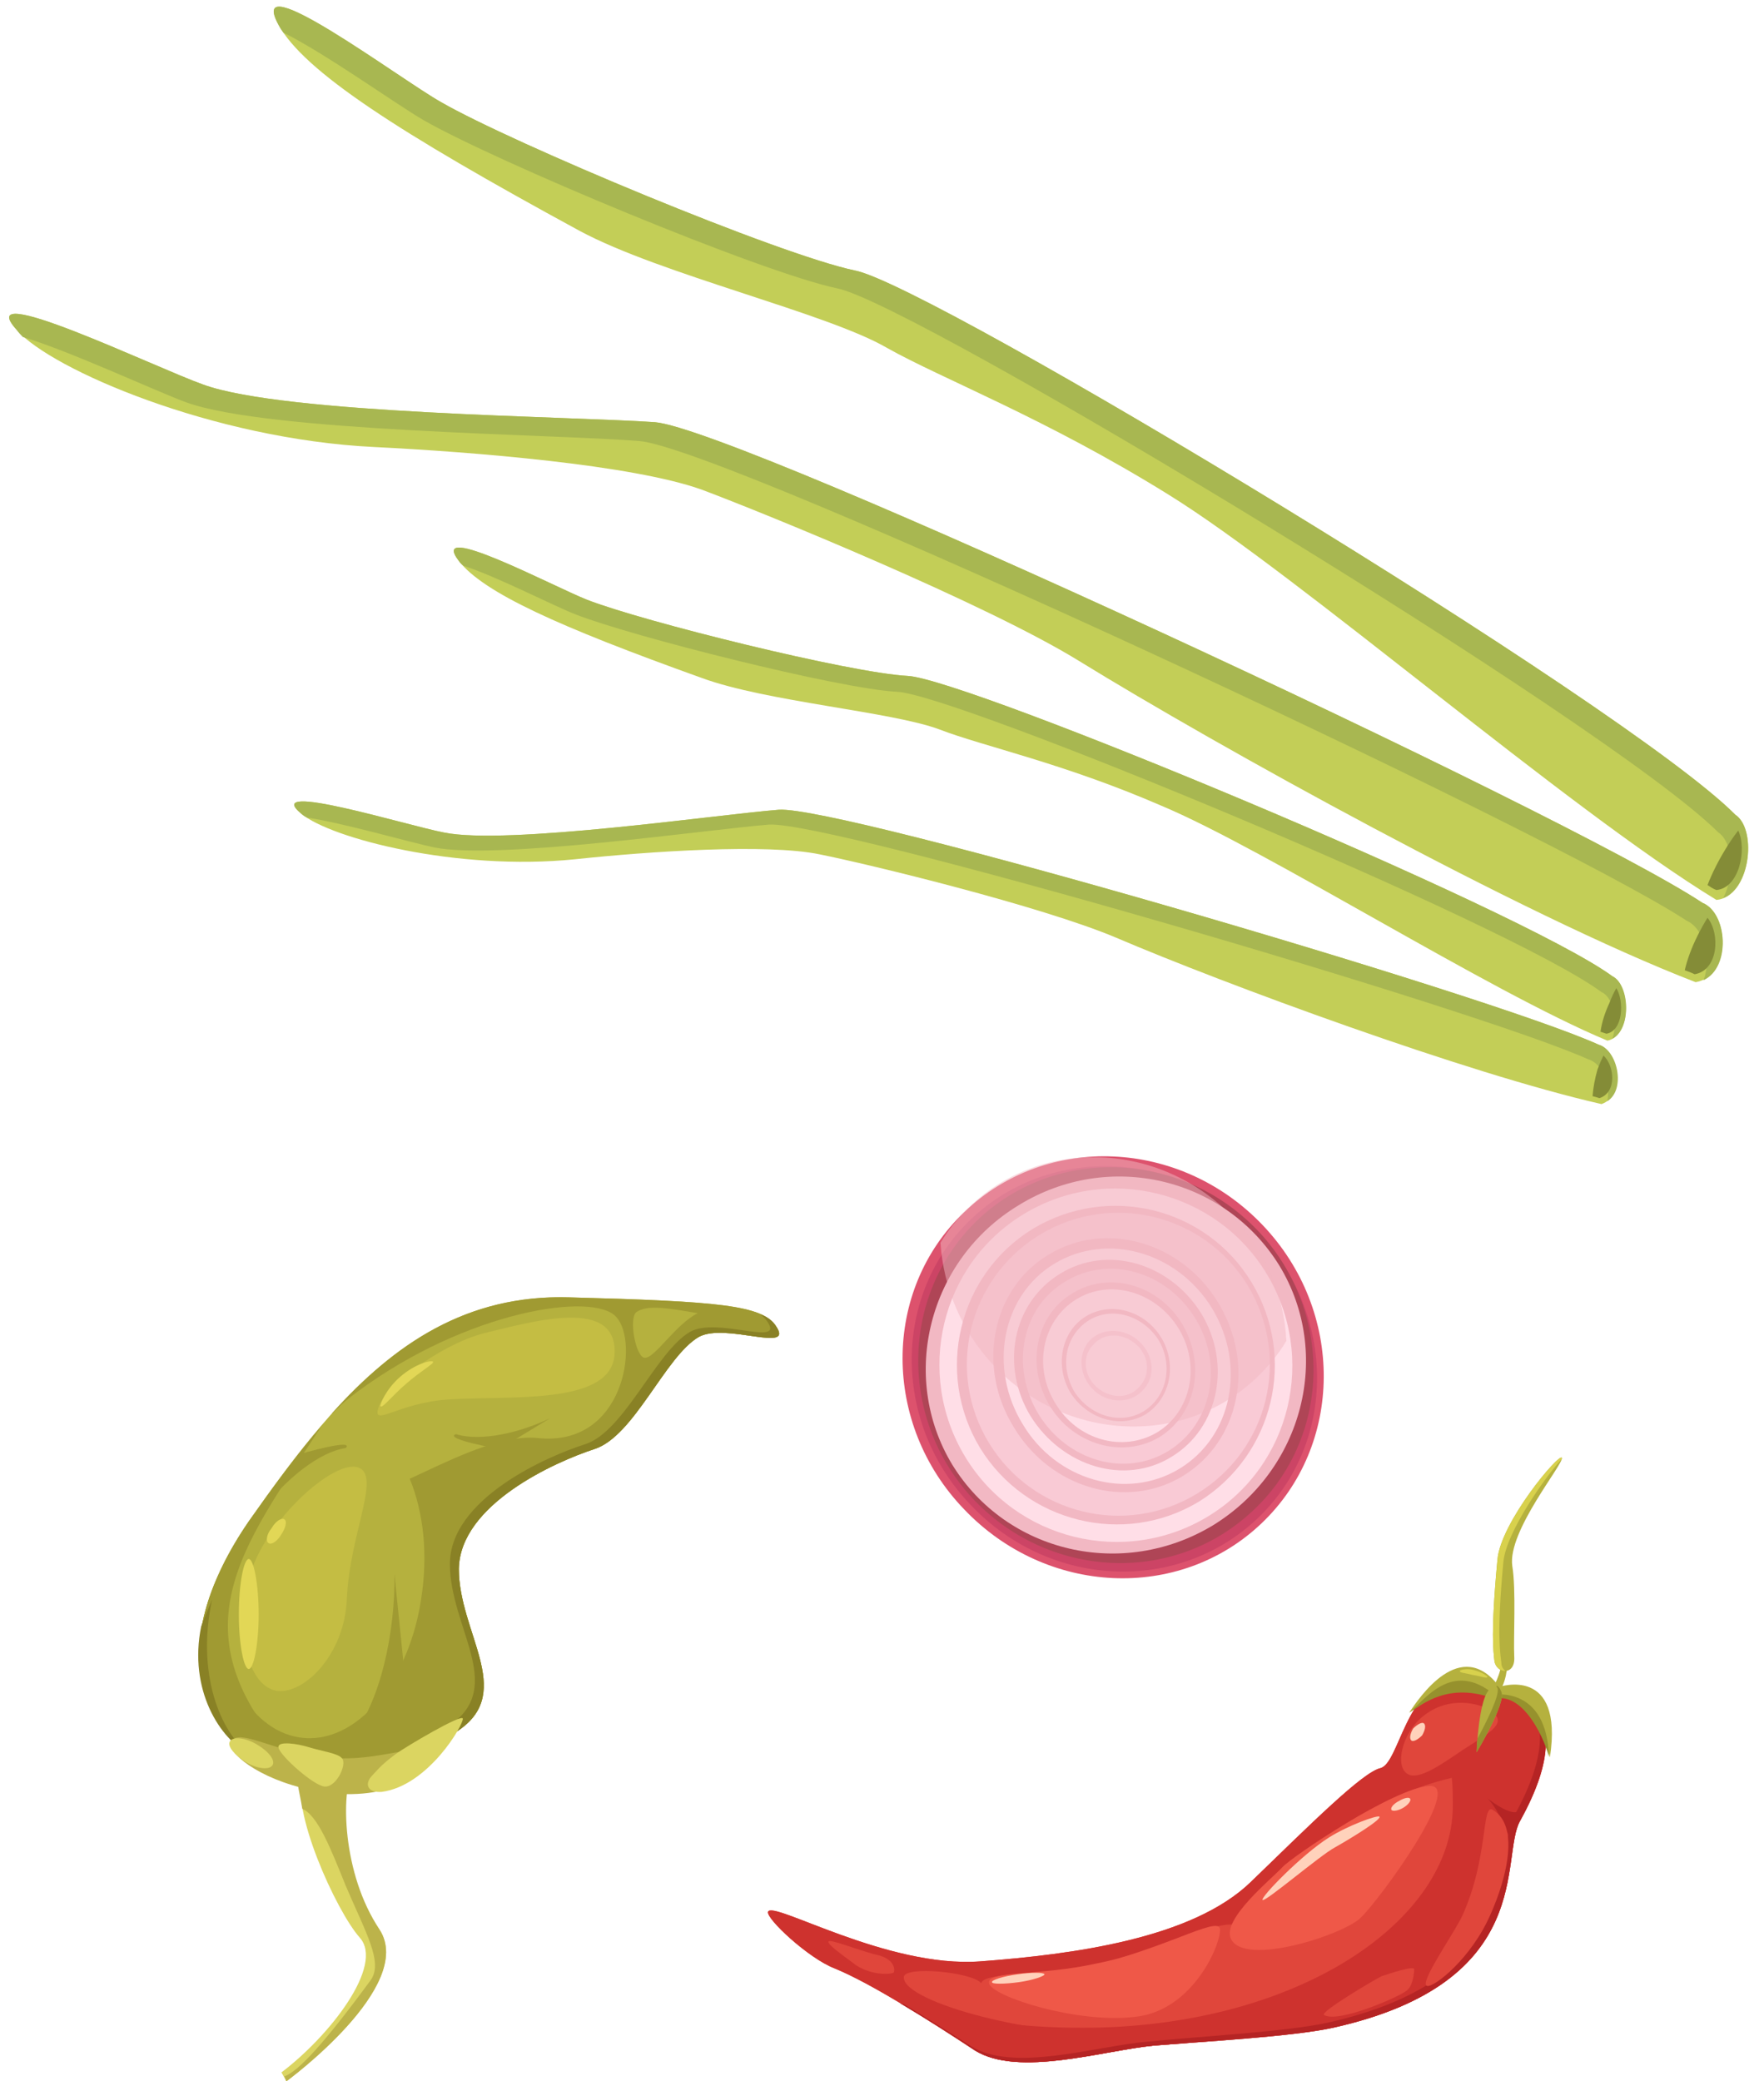 <svg version="1.2" xmlns="http://www.w3.org/2000/svg" viewBox="0 0 178 210" width="178" height="210"><style>.a{fill:#e0463b}.b{fill:#ce322e}.c{fill:#b52424}.d{fill:#b5b13e}.e{fill:#96912d}.f{fill:#d8d14c}.g{fill:#ef5848}.h{fill:#ffd2bb}.i{fill:#c3ce57}.j{fill:#a8b751}.k{fill:#848c37}.l{fill:#a09a32}.m{fill:#898125}.n{fill:#bcb34a}.o{fill:#dbd561}.p{fill:#c4bd43}.q{fill:#e2d756}.r{fill:#dd526d}.s{fill:#cc4465}.t{fill:#af4556}.u{fill:#f2b8c3}.v{fill:#ffdee7}.w{fill:#f9cad5}.x{opacity:.5;mix-blend-mode:overlay;fill:#f2b8c3}</style><path class="a" d="m77.5 192.9c0.4-1.2 12 5.7 21.4 5 9.4-0.7 21.4-2.3 27.3-8 6-5.8 11.3-11.1 13.1-11.5 1.9-0.5 2.6-8.5 7.4-8.7 4.8-0.3 13.7 1.4 6.7 14-2.1 3.6 1.8 16.3-18.9 20.9-4.1 0.9-13.3 1.4-18.1 1.8-5.1 0.5-13.6 3.2-18 0.5-4.3-2.8-10.3-6.7-14.2-8.3-2.6-1-6.9-5-6.7-5.7z"/><path class="b" d="m131.8 186.8c8.9-6.9 18.6-9.6 23.3-6.8 3.4-9.2-4.1-10.5-8.4-10.3-4.8 0.2-5.5 8.2-7.4 8.7-1.8 0.4-7.1 5.7-13.1 11.5-5.9 5.7-17.9 7.3-27.3 8-9.4 0.7-21-6.2-21.4-5-0.2 0.7 4.1 4.7 6.7 5.7 3.9 1.6 9.9 5.5 14.2 8.3 4.4 2.7 12.9 0 18-0.5q1.2-0.1 2.8-0.2c-0.3-5.3 4.5-13.1 12.6-19.4z"/><path class="a" d="m124.3 201.9c0.1-1 1.6-6.6 0.3-7.6-0.8-0.7-7.1 1.8-11.3 3.2-7 2.4-13.8 1.2-14.3 2.6-0.8-1.1-7.8-1.8-7.8-0.6-0.1 2.6 14.1 6.2 21.6 5.5 6-0.7 11.3-1.4 11.5-3.1z"/><path class="b" d="m146.7 169.7c-1.9 0-3.1 1.3-4 2.8 3.7 3.2 3.9 5.7 3.9 9.7 0 11.6-15.7 22.4-37.4 22.4-6.6 0-12.9-0.9-18.4-2.5 2.7 1.6 5.4 3.3 7.6 4.8 4.4 2.7 12.9 0 18-0.5 4.8-0.4 14-0.9 18.1-1.8 20.7-4.6 16.8-17.3 18.9-20.9 7-12.6-1.9-14.3-6.7-14z"/><path class="c" d="m153.7 171.2c2.1 1.9 2.7 5.5-0.9 12-2.1 3.7 1.8 16.3-18.9 20.9-4.1 0.9-13.3 1.4-18.1 1.9-5.1 0.4-13.6 3.2-17.9 0.4-2-1.3-4.4-2.8-6.7-4.2q-0.2 0-0.4-0.1c2.7 1.6 5.4 3.3 7.6 4.8 4.4 2.7 12.9 0 18-0.5 4.8-0.4 14-0.9 18.1-1.8 20.7-4.6 16.8-17.3 18.9-20.9 3.9-7.1 2.8-10.7 0.3-12.5z"/><path class="a" d="m147.7 176.5c2.5-1.6 4.2-2.5 3.1-3.6-1-1-4.2-1.8-6.7-0.1-2.5 1.6-3.3 5-2.3 6 1 1.1 3.4-0.6 5.9-2.3z"/><path class="d" d="m142.2 172.8c1-1.5 5.2-7.8 9.1-2.6 0 0 6.5-2.2 5.1 7.1 0 0-1.7-6.8-5.4-6.2-3-2-5.8-0.4-8.8 1.7z"/><path class="e" d="m150.8 171c-4.3-3.6-7.1 0.6-8.6 1.8 1.4-0.9 4-3.1 8.6-1.4 3.1-0.7 5.2 4.5 5.5 5.9-0.2-7.2-5.5-6.3-5.5-6.3z"/><path class="d" d="m150.5 170.6c0 0 1.1-1.9 1-3.1h0.6c0 0 0.1 1.8-0.8 3.2z"/><path class="d" d="m150.8 167.6c0.2 1.3 2.1 1.5 2-0.4-0.1-1.9 0.2-6.8-0.2-9.2-0.5-3.5 5.2-10.3 5-10.9-0.2-0.6-6.2 6.5-6.5 10.3-0.7 7.5-0.4 9.2-0.3 10.2z"/><path class="f" d="m151.5 167.8c-0.1-1-0.5-2.7 0.2-10.2 0.3-3.1 4.4-8.8 5.9-10.4q0-0.1 0-0.1c-0.2-0.6-6.2 6.5-6.5 10.3-0.7 7.5-0.4 9.2-0.3 10.2 0.1 0.6 0.6 1 1.1 1-0.2-0.2-0.4-0.4-0.4-0.8z"/><path class="d" d="m150.4 170.4c-0.9 0.5-1.3 4.1-1.4 6.4 0 0 3-5 2.5-6.1-0.5-1-0.6-0.6-1.1-0.3z"/><path class="a" d="m90.2 199c0.1-0.3 0.1-1.4-1.9-1.8-1.9-0.5-4.6-1.6-4.7-1.3-0.1 0.3 1.2 1.2 2.8 2.4 1.7 1.1 3.7 0.9 3.8 0.7z"/><path class="f" d="m150.1 169.2c0-0.1-0.6-0.5-1.4-0.7-0.7-0.2-1.4 0-1.4 0.1 0 0.2 0.6 0.2 1.3 0.4 0.8 0.1 1.4 0.4 1.5 0.2z"/><path class="c" d="m152.4 185.7c-0.3-1-1.5-3.7-2.5-4.4 0 0 2.8 2.3 3.5 1.3z"/><path class="g" d="m124.2 195.6c1.3 2.9 11.4-0.4 13.1-2.1 1.9-1.8 10.5-13.6 6.9-13.3-3.5 0.2-13.8 7.1-14.8 8.2-1 1.1-6.1 5.2-5.2 7.2z"/><path class="a" d="m143.9 200.3c-0.4-0.7 3-5.5 3.7-7.1 2.6-5.8 1.9-11.2 3-10.6 3 1.7 1.2 7.8-0.6 11.4-2.1 4.2-5.8 6.9-6.1 6.3z"/><path class="h" d="m142.3 181.5c-0.1-0.2-0.6-0.1-1.1 0.2-0.6 0.3-0.9 0.7-0.8 0.9 0.1 0.2 0.7 0.1 1.2-0.2 0.5-0.3 0.8-0.7 0.7-0.9z"/><path class="h" d="m143.7 173.9c-0.2-0.2-0.7 0.1-1.1 0.5-0.3 0.5-0.4 1-0.2 1.2 0.2 0.2 0.7-0.1 1.1-0.5 0.3-0.5 0.4-1 0.2-1.2z"/><path class="h" d="m139.2 183.3c-0.2-0.2-3.2 0.9-5.1 2.1-2.7 1.7-6.9 6-6.7 6.3 0.2 0.3 5.8-4.5 7.3-5.3 1.6-0.9 4.7-2.8 4.5-3.1z"/><path class="a" d="m133.6 203.3c-0.4-0.3 5-3.5 5.8-3.9 0.9-0.3 3.3-1.1 3.3-0.7 0 0.3-0.1 1.6-0.7 2.1-0.6 0.6-7 3.4-8.4 2.5z"/><path class="g" d="m123.1 194.6c-0.2-1.3-6.2 2.3-12.4 3.5-5.8 1.3-11.1 0.7-10.9 2 0.2 1.3 8.8 4.1 14.7 3.4 6-0.6 8.8-7.6 8.6-8.9z"/><path class="e" d="m151.5 170.7c-0.2-0.5-0.4-0.6-0.5-0.6q0 0.1 0.1 0.2c0.3 0.7-1.2 3.6-2 5.1q-0.1 0.7-0.1 1.4c0 0 3-5 2.5-6.1z"/><path class="h" d="m105.4 199.2c-0.1-0.2-1.3-0.2-2.7 0-1.5 0.2-2.7 0.6-2.6 0.8 0 0.2 1.2 0.2 2.7 0 1.4-0.2 2.6-0.6 2.6-0.8z"/><path class="i" d="m171.1 99.1c-17.6-6.8-48.4-23.9-62.2-32.4-9.4-5.8-31.7-14.9-38.1-17.3-7-2.5-23-3.8-33.1-4.3-16.2-0.8-32.5-7.8-36-11.8-4.8-5.3 14 3.8 18.8 5.5 8.2 3 37.1 3.2 45.6 3.8 8.5 0.7 92.1 39.5 105.7 48.5 2.7 1.1 2.9 7.4-0.7 8z"/><path class="j" d="m171.8 91.1c-13.6-9-97.2-47.8-105.7-48.5-8.5-0.6-37.4-0.8-45.6-3.8-4.8-1.7-23.6-10.8-18.8-5.5q0.2 0.3 0.6 0.7c4.7 1.4 13.5 5.5 16.5 6.6 8.3 3 37.2 3.2 45.7 3.9 8.5 0.6 92 39.4 105.7 48.4 1.8 0.8 2.5 3.9 1.7 6 2.8-1.3 2.4-6.8-0.1-7.8z"/><path class="k" d="m172.3 92.6q-0.5 0.8-1 1.8-0.9 1.8-1.3 3.5c0.3 0.1 0.6 0.2 1 0.4 2.4-0.4 2.6-4.1 1.3-5.7z"/><path class="i" d="m173.2 90.8c-15.1-9.2-42.2-32.8-55.3-40.9-12.4-7.7-22.9-11.7-28.4-14.8-6-3.5-22.8-7.4-31-11.8-18.4-10-27.8-16.1-30.4-20.8-3.4-6.3 12.3 5.5 16.4 7.8 7.1 4.1 34.1 15.4 41.8 17 7.7 1.5 77.8 43.8 88.8 54.9 2.3 1.5 1.5 8.3-1.9 8.6z"/><path class="j" d="m175.1 82.2c-11-11.1-81.1-53.4-88.8-54.9-7.7-1.6-34.7-12.9-41.8-17-4.1-2.3-19.8-14.1-16.4-7.8q0.2 0.4 0.5 0.8c4.1 2 11.5 7.3 14.1 8.8 7.1 4.1 34.1 15.4 41.8 17 7.7 1.5 77.8 43.8 88.9 54.9 1.5 1 1.6 4.4 0.5 6.6 2.8-1.1 3.3-7 1.2-8.4z"/><path class="k" d="m175.4 83.8q-0.7 0.9-1.3 1.9-1.1 1.8-1.8 3.6c0.3 0.2 0.6 0.4 0.9 0.5 2.3-0.2 3.1-4.1 2.2-6z"/><path class="i" d="m161.6 111.4c-13.6-3.1-38-12.1-49-16.8-7.6-3.2-24.9-7.4-29.9-8.4-5.3-1.1-17.2-0.3-24.7 0.5-11.9 1.2-24.6-2.1-27.6-4.6-4.1-3.4 10.7 1.2 14.4 1.9 6.3 1.3 27.5-1.8 33.8-2.3 6.3-0.4 71.7 18.7 82.7 23.7 2 0.6 2.9 5.1 0.3 6z"/><path class="j" d="m161.3 105.4c-11-5-76.4-24.1-82.7-23.7-6.3 0.5-27.5 3.6-33.8 2.3-3.7-0.7-18.5-5.3-14.4-1.9q0.2 0.2 0.6 0.4c3.5 0.5 10.4 2.5 12.8 3 6.3 1.3 27.5-1.8 33.8-2.3 6.3-0.4 71.7 18.7 82.7 23.7 1.4 0.4 2.2 2.6 1.9 4.2 1.9-1.2 1-5.2-0.9-5.7z"/><path class="k" d="m161.8 106.5q-0.3 0.6-0.6 1.4-0.4 1.4-0.5 2.7 0.4 0.1 0.7 0.2c1.8-0.6 1.5-3.3 0.4-4.3z"/><path class="i" d="m162.2 105c-12-5-34.5-19.3-45-23.7-9.9-4.3-18-6-22.4-7.7-4.8-1.8-17.5-2.8-24-5.2-14.5-5.2-22-8.6-24.5-11.8-3.2-4.2 9.6 2.6 12.9 3.9 5.6 2.2 26.6 7.4 32.4 7.7 5.9 0.3 61.8 23.5 71.1 30.3 1.8 0.9 2 6-0.5 6.5z"/><path class="j" d="m162.7 98.5c-9.3-6.8-65.2-30-71.1-30.3-5.8-0.3-26.8-5.5-32.4-7.7-3.3-1.3-16.1-8.1-12.9-3.9q0.2 0.3 0.5 0.5c3.2 1 9.2 4.1 11.3 4.9 5.6 2.2 26.6 7.5 32.4 7.8 5.8 0.2 61.8 23.4 71.1 30.3 1.2 0.5 1.7 3 1.1 4.7 2-1.1 1.7-5.5 0-6.3z"/><path class="k" d="m163.1 99.7q-0.4 0.7-0.7 1.5-0.7 1.5-0.9 2.9 0.3 0.1 0.6 0.2c1.7-0.3 1.8-3.3 1-4.6z"/><path class="d" d="m29.7 178.7c-10.6-2.9-12.9-13.1-4.6-25.2 8.5-12.1 17.2-23 32.3-22.6 15.2 0.4 19.5 0.8 20.9 2.9 1.9 2.8-5.1-0.4-7.8 1.1-3.4 2-6.5 10-10.5 11.3-4 1.3-13.6 5.6-13.7 12.1 0 6.4 5.6 12.3 0.1 16.2-4.3 3.1-11.1 5.8-16.7 4.2z"/><path class="l" d="m32.5 143.8c-2.6 3-5 6.3-7.4 9.7-8.3 12.1-6 22.3 4.6 25.2q0.5 0.1 1 0.2c-13.9-13.9-6.3-22.6 1.8-35.1z"/><path class="l" d="m78.3 133.8c-1.4-2.1-5.7-2.5-20.9-2.9-10.3-0.3-17.6 4.7-23.9 11.7q0.5 0 0.9 0.1c5.7 0.9 9.4 8.9 8.2 17.9-1.1 9-6.7 15.6-12.4 14.7-5.2-0.8-8.8-7.6-8.5-15.6-3.8 9.2-0.8 16.6 8 19 5.6 1.6 12.4-1.1 16.7-4.2 5.5-3.9-0.1-9.8-0.1-16.2 0.1-6.5 9.7-10.8 13.7-12.1 4-1.3 7.1-9.3 10.5-11.3 2.7-1.5 9.7 1.7 7.8-1.1z"/><path class="m" d="m78.3 133.8c-0.3-0.5-0.8-0.9-1.6-1.2q0.4 0.3 0.7 0.7c1.9 2.7-5.1-0.5-7.8 1.1-3.4 2-6.6 10-10.5 11.3-4.1 1.3-13.7 5.6-13.7 12.1 0 6.4 5.6 12.3 0.1 16.2-4.3 3.1-11.1 5.8-16.7 4.2q-1.9-0.5-3.4-1.3 1.8 1.1 4.3 1.8c5.6 1.6 12.4-1.1 16.7-4.2 5.5-3.9-0.1-9.8-0.1-16.2 0.1-6.5 9.7-10.8 13.7-12.1 4-1.3 7.1-9.3 10.5-11.3 2.7-1.5 9.7 1.7 7.8-1.1z"/><path class="m" d="m25.2 177c-3-2.2-5.4-8.2-3.8-15.6q-0.6 1.4-1.1 2.7c-1.3 6.4 1.9 11.4 4.9 12.9z"/><path class="d" d="m54.3 145.1c8.7 0.9 10.2-9.7 7.9-12.2-2.2-2.6-15-0.7-26.1 7.5-7.1 5.2-3.4 7.5-1.2 10.1 2.2 2.5 12.7-6.1 19.4-5.4z"/><path class="d" d="m64.2 132.4c1.1-0.8 3.3-0.4 6.2 0.1-2.2 1.1-4.3 4.5-5.3 4.5-0.9 0.1-1.7-3.9-0.9-4.6z"/><path class="n" d="m32.6 177.3c-5-0.5-9-3.3-9.3-1.3-0.1 1.1 3.4 3.9 9.2 4.8 6.7 1.1 11.8-2.1 9.7-3.9-0.9-0.9-4.5 1-9.6 0.4z"/><path class="o" d="m30.6 179.1c-1.4 3.3 3.3 13.7 5.7 16.4 2.5 2.8-3 9.9-7.9 13.6l0.5 0.9c0 0 13.1-9.6 9.4-15.3-3.8-5.7-4.3-13.9-3.1-16z"/><path class="l" d="m27 151.7c2-2.5 5.2-5.2 7.9-5.6 0.9-1-4.6 0.6-4.6 0.6z"/><path class="l" d="m55.5 143.1c-2.9 1.4-6.9 2.4-9.5 1.6-1.3 0.5 4.4 1.5 4.4 1.5z"/><path class="l" d="m39.8 158.8c0.1 5.8-1.4 13.1-4.5 16.7-0.2 2.5 5.6-5.9 5.6-5.9z"/><path class="p" d="m35 161.3c0.3-6.8 3.7-12.8 0.9-13.3-2.8-0.4-9.8 6.2-10.9 11.8-1.2 5.5 0.2 10.3 2.9 10.8 2.8 0.4 6.9-3.7 7.1-9.3z"/><path class="p" d="m45.3 141.2c6.1-0.4 16.2 0.6 16.7-4.4 0.5-6.1-8.4-3.4-13.1-2.3-4.6 1.2-10.1 5.5-10.7 7.5-0.7 2.1 2-0.5 7.1-0.8z"/><path class="n" d="m38.3 194.7c-3.8-5.7-3.9-13.9-2.7-16.1l-5.5 0.2c-0.3 0.8 0.2 2.3 0.4 3.7 1.6 0.7 2.9 4.1 4.4 7.8 2 4.7 3.8 7.7 2.5 9.5-4.7 6.4-7.3 9.2-8.7 9.7l0.2 0.5c0 0 13.1-9.6 9.4-15.3z"/><path class="o" d="m27.5 178.1c0.3-0.5-0.4-1.4-1.6-2.1-1.2-0.7-2.4-0.8-2.7-0.3-0.3 0.5 0.5 1.4 1.6 2.1 1.2 0.7 2.4 0.8 2.7 0.3z"/><path class="o" d="m46.7 173.4c-0.1-0.5-5.7 2.8-6.8 3.6-1.6 1.2-1.9 1.7-2.3 2.1-0.9 0.9-0.5 1.8 0.9 1.7 4.7-0.6 8.3-6.8 8.2-7.4z"/><path class="o" d="m34.5 177.4c-0.4-0.5-2-0.7-3.3-1.1-1.3-0.4-3-0.6-3.1-0.1-0.2 0.6 3.1 3.6 4.4 4 1.3 0.5 2.6-2.2 2-2.8z"/><path class="q" d="m25.1 168.4c-0.5 0-1-2.5-1-5.5 0-3.1 0.5-5.6 1-5.6 0.5 0 1 2.5 1 5.6 0 3-0.5 5.5-1 5.5z"/><path class="q" d="m41 139.6c1.5-1.3 2.8-2 2.7-2.2-0.2-0.2-1.8 0.2-3.3 1.5-1.4 1.2-2.1 2.8-2 3 0.2 0.2 1.2-1.1 2.6-2.3z"/><path class="q" d="m28.4 154.8c0.4-0.6 0.6-1.3 0.3-1.5-0.3-0.2-0.9 0.2-1.3 0.9-0.5 0.6-0.6 1.3-0.3 1.5 0.3 0.2 0.9-0.2 1.3-0.9z"/><path class="r" d="m127.3 153.7c8.3-7.9 8.4-21.4 0.1-30.1-8.3-8.7-21.8-9.3-30.1-1.3-8.3 7.9-8.3 21.4 0 30 8.3 8.7 21.7 9.3 30 1.4z"/><path class="s" d="m126.9 153.2c8-7.6 8-20.5 0-28.9-8-8.3-20.9-8.9-28.9-1.3-8 7.6-8 20.6 0 28.9 8 8.4 20.9 8.9 28.9 1.3z"/><path class="t" d="m125.9 152.9c8.2-7.1 8.9-19.7 1.6-28.1-7.4-8.4-20-9.4-28.2-2.3-8.2 7.2-8.9 19.8-1.6 28.2 7.4 8.4 20 9.4 28.2 2.2z"/><path class="u" d="m122.4 153.9c9.1-5.6 12.1-17.3 6.7-26.2-5.5-8.9-17.2-11.7-26.3-6.1-9.1 5.5-12.1 17.3-6.7 26.2 5.5 8.9 17.2 11.6 26.3 6.1z"/><path class="v" d="m121.9 153c8.4-5.1 11-16.1 5.9-24.5-5.1-8.4-16.1-11.1-24.5-6-8.4 5.1-11 16.1-5.9 24.5 5.1 8.4 16.1 11.1 24.5 6z"/><path class="u" d="m121 151.5c7.5-4.7 9.9-14.5 5.3-22.1-4.6-7.6-14.5-10-22.1-5.4-7.5 4.6-9.9 14.5-5.3 22.1 4.6 7.5 14.5 10 22.1 5.4z"/><path class="w" d="m120.8 150.7c7.2-4.4 9.5-13.7 5.1-21-4.4-7.2-13.8-9.5-21-5.1-7.2 4.4-9.5 13.8-5.1 21 4.4 7.2 13.8 9.5 21 5.1z"/><path class="u" d="m119.4 148.9c5.7-3.5 7.3-11.3 3.5-17.5-3.7-6.1-11.4-8.3-17.1-4.8-5.7 3.4-7.3 11.3-3.5 17.4 3.7 6.2 11.4 8.4 17.1 4.9z"/><path class="v" d="m119 148.2c5.3-3.2 6.8-10.4 3.3-16.2-3.5-5.7-10.6-7.7-15.9-4.5-5.3 3.2-6.7 10.5-3.2 16.2 3.4 5.7 10.5 7.7 15.8 4.5z"/><path class="u" d="m118.2 147c4.8-2.9 6.1-9.4 3-14.5-3.2-5.1-9.5-6.9-14.2-4-4.8 2.9-6.1 9.3-3 14.4 3.2 5.1 9.5 7 14.2 4.1z"/><path class="w" d="m117.9 146.4c4.4-2.7 5.6-8.7 2.7-13.4-2.9-4.7-8.7-6.4-13.1-3.7-4.4 2.6-5.6 8.6-2.7 13.4 2.9 4.7 8.7 6.4 13.1 3.7z"/><path class="u" d="m117 145c3.7-2.3 4.7-7.3 2.3-11.4-2.4-4-7.4-5.4-11.1-3.1-3.7 2.2-4.7 7.3-2.3 11.3 2.4 4 7.4 5.4 11.1 3.2z"/><path class="v" d="m116.8 144.5c3.4-2.1 4.4-6.8 2.1-10.5-2.3-3.7-6.9-5-10.3-2.9-3.4 2.1-4.4 6.8-2.1 10.5 2.2 3.7 6.8 5 10.3 2.9z"/><path class="u" d="m115.6 142.7c2.5-1.6 3.2-5 1.6-7.7-1.7-2.8-5.1-3.7-7.6-2.2-2.5 1.5-3.2 5-1.6 7.7 1.7 2.7 5.1 3.7 7.6 2.2z"/><path class="v" d="m115.4 142.4c2.4-1.5 3-4.7 1.5-7.2-1.6-2.5-4.7-3.4-7-2-2.4 1.5-3 4.6-1.5 7.2 1.6 2.5 4.7 3.4 7 2z"/><path class="w" d="m115.3 140.3c1.3-1.3 1.2-3.5-0.3-4.9-1.4-1.4-3.7-1.5-5-0.2-1.3 1.4-1.1 3.6 0.3 5 1.4 1.4 3.7 1.5 5 0.1z"/><path class="v" d="m114.9 140c1.2-1.2 1.1-3.1-0.2-4.3-1.3-1.2-3.2-1.3-4.3-0.1-1.2 1.1-1.1 3.1 0.2 4.3 1.3 1.2 3.2 1.3 4.3 0.1z"/><path class="x" d="m97.9 121.7q-1.8 1.7-3 3.7c0.3 4.5 2.1 8.9 5.4 12.4 7.3 7.7 19.2 8.2 26.5 1.2q1.8-1.7 3-3.7c-0.2-4.5-2-8.9-5.4-12.5-7.3-7.6-19.2-8.1-26.5-1.1z"/></svg>